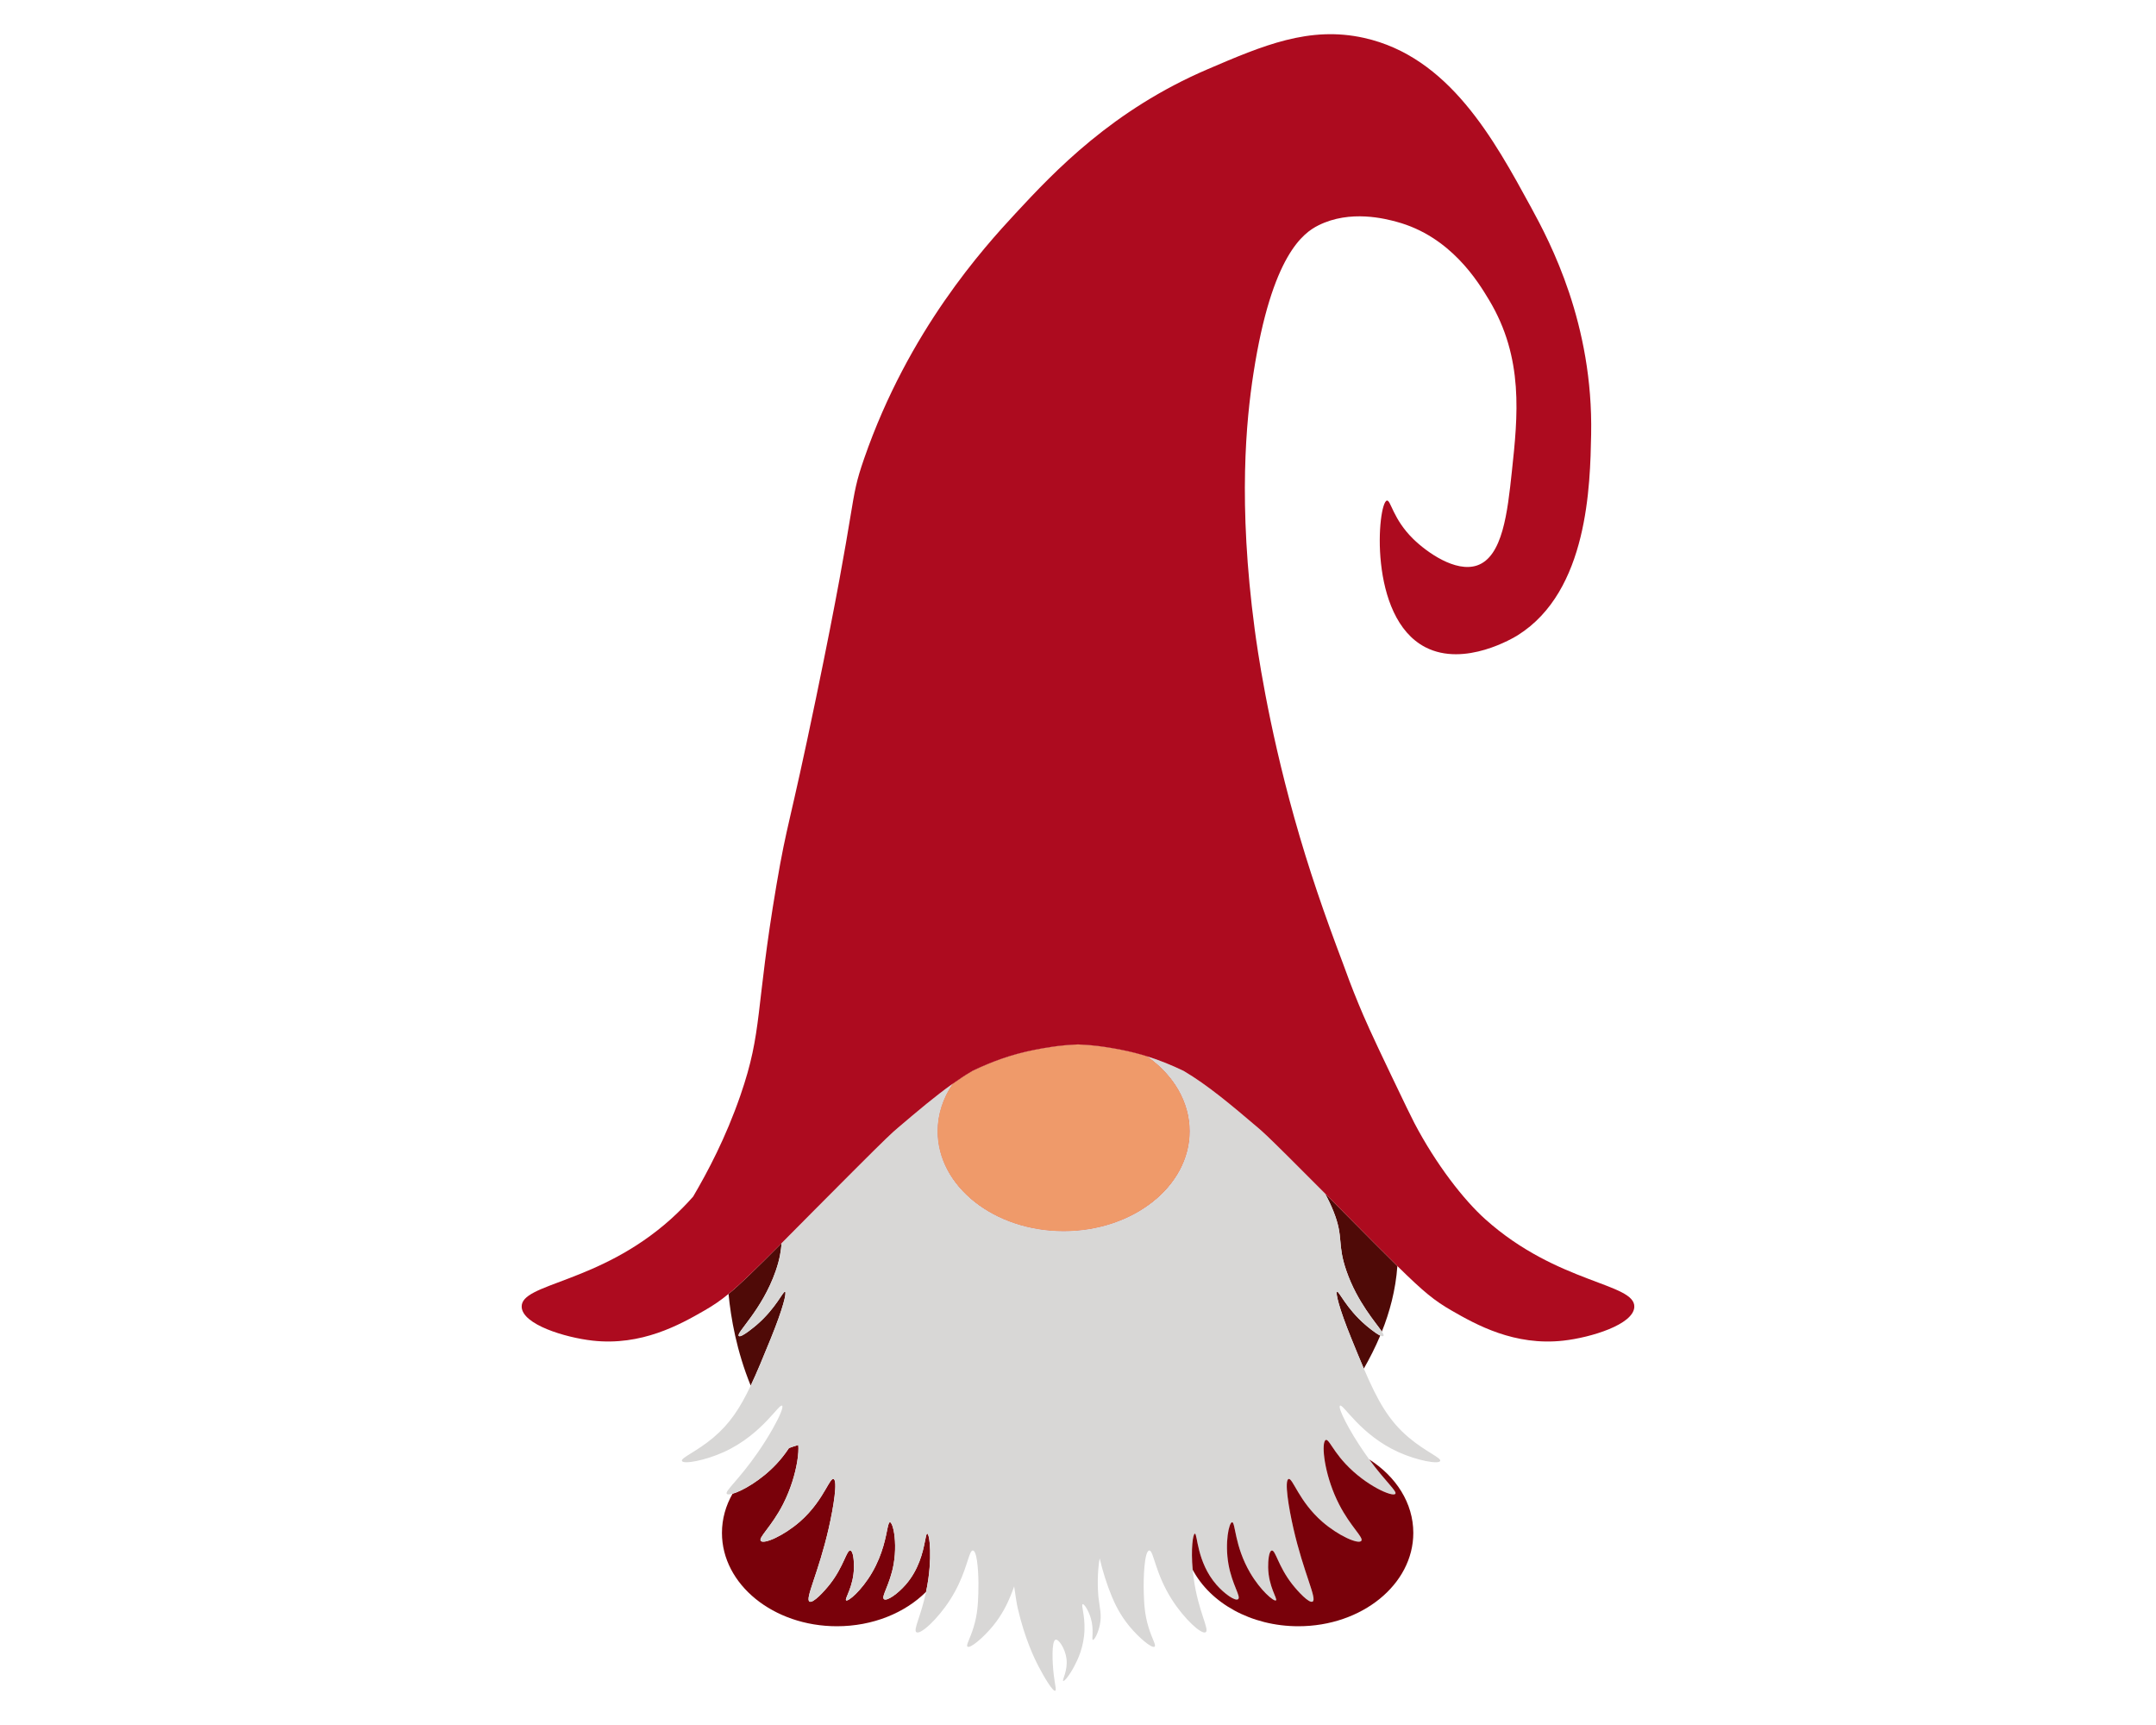 <?xml version="1.0" encoding="iso-8859-1"?><!-- Generator: Adobe Illustrator 22.0.0, SVG Export Plug-In . SVG Version: 6.00 Build 0)  -->
<svg version="1.1" id="Layer_1" xmlns="http://www.w3.org/2000/svg"
    xmlns:xlink="http://www.w3.org/1999/xlink" x="0px" y="0px" viewBox="0 0 1280 1024"
    style="enable-background:new 0 0 1280 1024;" xml:space="preserve">
<path style="fill:#B2203C;" d="M706.375,671.524c0,32.788-33.544,59.383-74.907,59.383c-41.363,0-74.907-26.596-74.907-59.383
	c0-10.159,3.225-19.718,8.889-28.079c3.952-2.811,7.89-5.408,11.871-7.748c11.743-5.607,23.186-9.816,36.968-12.513
	c5.622-1.099,14.639-2.797,25.711-3.182c11.072,0.385,20.075,2.083,25.711,3.182c5.479,1.07,10.601,2.383,15.495,3.938
	C696.644,637.994,706.375,653.86,706.375,671.524z" />
    <g>
	<path style="fill:#4F0A07;" d="M449.308,786.41c-0.514,0.442-9.274,7.962-10.701,6.663c-1.898-1.741,13.726-15.124,21.887-38.524
		c2.582-7.434,3.139-12.171,3.538-16.579c-15.709,15.766-24.427,24.298-31.504,30.134c1.355,14.182,4.751,33.815,13.155,54.432
		c3.667-7.747,7.419-16.893,11.957-28.037c7.434-18.306,9.445-27.266,8.432-27.709C464.946,766.306,460.666,776.607,449.308,786.41z
		" />
        <path style="fill:#4F0A07;" d="M793.795,766.791c-1.013,0.442,0.999,9.403,8.447,27.709c2.697,6.649,5.137,12.599,7.434,17.949
		c3.367-5.878,6.749-12.442,9.759-19.619c-3.039-1.398-8.475-6.064-8.875-6.421C799.217,776.607,794.922,766.306,793.795,766.791z" />
        <path style="fill:#4F0A07;" d="M796.206,718.066c-3.467-3.481-6.663-6.706-9.631-9.674c2.055,3.724,3.838,7.505,5.194,10.958
		c6.121,15.481,1.898,18.805,7.619,35.199c6.449,18.52,17.592,30.762,21.003,35.927c4.623-11.543,8.19-24.612,9.217-38.923
		C821.561,743.634,811.017,732.976,796.206,718.066z" />
</g>
    <path style="fill:#EF9A6A;" d="M706.375,671.524c0,32.788-33.544,59.383-74.907,59.383c-41.363,0-74.907-26.596-74.907-59.383
	c0-10.159,3.225-19.718,8.889-28.079c3.952-2.811,7.89-5.408,11.871-7.748c11.743-5.607,23.186-9.816,36.968-12.513
	c5.622-1.099,14.639-2.797,25.711-3.182c11.072,0.385,20.075,2.083,25.711,3.182c5.479,1.07,10.601,2.383,15.495,3.938
	C696.644,637.994,706.375,653.86,706.375,671.524z" />
    <path style="fill:#79010A;" d="M551.21,936.823c-0.399,2.911-0.885,5.636-1.427,8.147c-12.527,12.456-31.575,20.403-52.906,20.403
	c-37.696,0-68.258-24.798-68.258-55.403c0-8.304,2.254-16.18,6.292-23.257c5.636-1.598,16.908-7.905,26.053-17.664
	c2.911-3.11,5.051-5.978,6.663-8.318c0.271-0.385,0.528-0.77,0.77-1.127c1.798-0.671,3.653-1.284,5.536-1.826
	c0.228,2.283,0.043,5.693-0.628,9.802c-1.184,7.191-3.867,16.479-8.418,25.369c-6.849,13.383-14.824,19.818-13.198,21.759
	c1.784,2.14,13.64-3.082,23.186-11.414c7.819-6.834,12.385-14.268,15.324-19.305c2.283-3.909,3.581-6.378,4.651-6.021
	c1.298,0.428,1.298,4.58,0.613,10.216c-0.671,5.622-2.026,12.727-3.467,19.034c-6.064,26.567-14.211,41.891-11.414,43.517
	c2.097,1.213,8.789-6.092,12.128-10.344c8.304-10.601,9.888-20.36,12.128-19.975c1.712,0.285,2.197,6.207,2.14,9.988
	c-0.185,11.571-5.793,18.82-4.637,19.618c1.199,0.828,9.074-5.721,15.338-16.408c6.606-11.286,8.218-21.716,9.303-26.767
	c0.457-2.055,0.813-3.225,1.398-3.196c0.699,0.043,1.512,1.826,2.14,4.751c0.97,4.68,1.412,12.271,0,20.218
	c-2.155,12.142-7.591,19.247-5.707,20.689c1.712,1.313,8.104-3.139,12.841-8.561c7.89-9.003,10.244-19.576,11.429-25.554
	c0.585-2.982,0.885-4.808,1.412-4.765c0.557,0.043,1.127,2.126,1.455,5.636C552.395,920.843,552.38,928.276,551.21,936.823z" />
    <path style="fill:#D8D7D6;" d="M855.033,867.266c-0.885,2.069-13.526-0.186-24.741-5.236c-22.615-10.187-32.888-28.893-34.714-27.58
	c-0.029,0.014-0.043,0.043-0.071,0.071c-0.014,0.014-0.029,0.029-0.043,0.057c-1.027,1.741,5.522,14.625,14.382,27.452
	c1.056,1.527,2.083,2.968,3.068,4.323c9.802,13.369,16.665,18.934,15.481,20.418c-1.612,2.026-17.421-4.823-29.492-17.721
	c-4.98-5.322-7.676-9.931-9.445-12.399c-0.999-1.398-1.698-2.097-2.326-1.869c-0.357,0.128-0.642,0.556-0.856,1.213
	c-1.498,4.637,0.742,21.402,8.704,36.954c6.849,13.383,14.824,19.818,13.198,21.759c-1.784,2.14-13.64-3.082-23.185-11.414
	c-13.883-12.128-17.507-26.139-19.975-25.326c-2.568,0.842-0.029,16.622,2.854,29.249c6.064,26.567,14.225,41.891,11.414,43.517
	c-2.083,1.213-8.789-6.092-12.128-10.344c-8.304-10.601-9.888-20.36-12.128-19.975c-1.698,0.285-2.197,6.207-2.14,9.988
	c0.185,11.571,5.793,18.82,4.637,19.618c-1.184,0.828-9.075-5.721-15.338-16.408c-9.303-15.895-8.689-30.077-10.701-29.963
	c-1.826,0.1-4.437,12.042-2.14,24.969c2.154,12.142,7.591,19.247,5.707,20.689c-1.712,1.313-8.09-3.139-12.841-8.561
	c-11.785-13.483-11.229-30.462-12.841-30.32c-1.156,0.1-2.411,9.074-1.284,21.402c0.143,1.612,0.342,3.282,0.571,4.994
	c2.725,19.875,9.574,30.576,7.134,32.103c-2.497,1.569-12.684-7.89-19.975-19.262c-10.202-15.923-10.887-29.535-13.555-29.249
	c-2.854,0.314-3.524,16.28-3.21,25.326c0.228,6.335,0.457,12.513,2.854,20.332c2.154,7.006,4.623,10.601,3.567,11.414
	c-1.57,1.241-9.331-5.279-14.981-12.128c-5.693-6.92-8.675-13.498-10.344-17.478c-3.082-7.391-5.536-15.338-7.291-22.815
	c-0.342,1.869-0.628,3.981-0.813,6.421c-0.742,9.303,0.114,16.765,0.114,16.765c0.742,6.549,2.012,10.245,0.828,16.18
	c-1.013,5.094-3.325,9.231-4.152,9.032c-0.942-0.228,0.842-5.693-1.199-12.727c-1.327-4.594-3.952-8.732-4.865-8.432
	c-1.07,0.342,1.384,6.292,1.07,15.338c-0.357,10.33-4.095,17.707-5.95,21.274c-2.668,5.151-5.921,9.289-6.663,8.918
	c-0.842-0.414,2.882-6.05,1.912-13.312c-0.813-6.035-4.666-11.614-6.421-11.172c-2.497,0.614-2.04,13.469-1.07,21.274
	c0.685,5.55,1.641,8.689,0.827,9.046c-1.427,0.599-6.62-8.147-9.873-14.396c-2.854-5.493-8.218-16.751-12.356-34.471
	c-0.542-2.283-1.213-6.435-2.154-13.055c-0.742,2.083-1.527,4.123-2.369,6.135c-1.655,3.981-4.651,10.558-10.344,17.478
	c-5.65,6.849-13.398,13.369-14.981,12.128c-1.042-0.813,1.413-4.409,3.567-11.414c2.411-7.819,2.625-13.997,2.854-20.332
	c0.271-7.391-0.128-19.405-1.841-23.713c-0.4-0.97-0.842-1.555-1.37-1.612c-0.485-0.057-0.899,0.357-1.341,1.17
	c-1.883,3.595-3.867,15.067-12.213,28.079c-7.291,11.372-17.478,20.831-19.975,19.262c-2.083-1.298,2.597-9.289,5.707-23.956
	c0.542-2.511,1.027-5.236,1.427-8.147c1.17-8.547,1.184-15.98,0.742-20.76c-0.328-3.51-0.899-5.593-1.455-5.636
	c-0.528-0.043-0.827,1.784-1.412,4.765c-1.184,5.978-3.538,16.551-11.429,25.554c-4.737,5.422-11.129,9.873-12.841,8.561
	c-1.883-1.441,3.553-8.547,5.707-20.689c1.412-7.947,0.97-15.538,0-20.218c-0.628-2.925-1.441-4.708-2.14-4.751
	c-0.585-0.029-0.942,1.141-1.398,3.196c-1.084,5.051-2.697,15.481-9.303,26.767c-6.264,10.687-14.14,17.236-15.338,16.408
	c-1.156-0.799,4.452-8.047,4.637-19.618c0.057-3.781-0.428-9.702-2.14-9.988c-2.24-0.385-3.824,9.374-12.128,19.975
	c-3.339,4.252-10.03,11.557-12.128,10.344c-2.796-1.627,5.35-16.95,11.414-43.517c1.441-6.307,2.797-13.412,3.467-19.034
	c0.685-5.636,0.685-9.788-0.613-10.216c-1.07-0.357-2.368,2.112-4.651,6.021c-2.939,5.037-7.505,12.47-15.324,19.305
	c-9.545,8.333-21.402,13.555-23.186,11.414c-1.627-1.94,6.349-8.375,13.198-21.759c4.552-8.889,7.234-18.177,8.418-25.369
	c0.671-4.109,0.856-7.519,0.628-9.802c-1.883,0.542-3.738,1.156-5.536,1.826c-0.243,0.357-0.499,0.742-0.77,1.127
	c-1.612,2.34-3.753,5.208-6.663,8.318c-9.146,9.759-20.418,16.066-26.053,17.664c-1.812,0.514-3.053,0.556-3.439,0.057
	c-1.284-1.641,7.148-8.218,18.548-24.741c3.339-4.837,6.349-9.674,8.746-13.925c4.166-7.362,6.492-12.955,5.522-13.655
	c-0.856-0.613-3.596,3.21-8.618,8.489c-5.622,5.936-14.14,13.697-26.096,19.091c-11.2,5.051-23.856,7.305-24.726,5.236
	c-0.785-1.855,8.589-5.45,18.548-13.797c9.702-8.133,15.88-17.393,22.287-30.933c3.667-7.747,7.419-16.893,11.957-28.037
	c7.434-18.306,9.445-27.266,8.432-27.709c-1.127-0.485-5.408,9.816-16.765,19.619c-0.514,0.442-9.274,7.962-10.701,6.663
	c-1.898-1.741,13.726-15.124,21.887-38.524c2.582-7.434,3.139-12.171,3.538-16.579c5.593-5.636,12.114-12.199,19.761-19.904
	c9.246-9.303,16.608-16.694,22.515-22.601c20.717-20.731,23.499-23.186,26.71-25.911c11.857-10.087,22.244-18.862,32.431-26.11
	c-5.664,8.361-8.889,17.921-8.889,28.079c0,32.788,33.544,59.383,74.907,59.383c41.363,0,74.907-26.596,74.907-59.383
	c0-17.664-9.731-33.53-25.169-44.402c7.434,2.326,14.396,5.193,21.473,8.575c14.211,8.39,27.851,19.861,44.302,33.858
	c2.711,2.311,5.108,4.423,18.334,17.564c5.194,5.165,12.057,12.028,21.259,21.274c2.055,3.724,3.838,7.505,5.194,10.958
	c6.121,15.481,1.898,18.805,7.619,35.199c6.449,18.52,17.592,30.762,21.003,35.927c0.899,1.37,1.27,2.24,0.87,2.597
	c-0.314,0.285-0.97,0.143-1.826-0.243c-3.039-1.398-8.475-6.064-8.875-6.421c-11.343-9.802-15.638-20.104-16.765-19.619
	c-1.013,0.442,0.999,9.403,8.447,27.709c2.697,6.649,5.137,12.599,7.434,17.949c8.261,19.29,14.867,31.004,26.81,41.021
	C846.43,861.816,855.818,865.412,855.033,867.266z" />
    <path style="fill:#79010A;" d="M839.067,909.971c0,30.605-30.562,55.403-68.244,55.403c-28.137,0-52.292-13.811-62.736-33.544
	c-1.127-12.328,0.128-21.302,1.284-21.402c1.612-0.143,1.056,16.836,12.841,30.32c4.751,5.422,11.129,9.873,12.841,8.561
	c1.883-1.441-3.553-8.547-5.707-20.689c-2.297-12.927,0.314-24.869,2.14-24.969c2.012-0.114,1.398,14.068,10.701,29.963
	c6.264,10.687,14.154,17.236,15.338,16.408c1.156-0.799-4.452-8.047-4.637-19.618c-0.057-3.781,0.442-9.702,2.14-9.988
	c2.24-0.385,3.824,9.374,12.128,19.975c3.339,4.252,10.045,11.557,12.128,10.344c2.811-1.627-5.351-16.95-11.414-43.517
	c-2.882-12.627-5.422-28.408-2.854-29.249c2.468-0.813,6.092,13.198,19.975,25.326c9.545,8.333,21.402,13.555,23.185,11.414
	c1.627-1.94-6.349-8.375-13.198-21.759c-7.962-15.552-10.202-32.317-8.704-36.954c0.214-0.656,0.499-1.084,0.856-1.213
	c0.628-0.228,1.327,0.471,2.326,1.869c1.769,2.468,4.466,7.077,9.445,12.399c12.071,12.898,27.88,19.747,29.492,17.721
	c1.184-1.484-5.679-7.048-15.481-20.418C828.837,876.498,839.067,892.264,839.067,909.971z" />
    <path style="fill:#AD0B1F;" d="M970.276,775.851c-0.485,10.43-25.739,18.135-42.091,19.975
	c-29.035,3.267-51.864-9.488-66.346-17.835c-10.159-5.85-16.337-10.801-32.232-26.439c-8.047-7.919-18.591-18.577-33.401-33.487
	c-3.467-3.481-6.663-6.706-9.631-9.674c-9.203-9.246-16.066-16.109-21.259-21.274c-13.226-13.141-15.623-15.253-18.334-17.564
	c-16.451-13.997-30.091-25.468-44.302-33.858c-7.077-3.382-14.04-6.249-21.473-8.575c-4.894-1.555-10.016-2.868-15.495-3.938
	c-5.636-1.099-14.639-2.797-25.711-3.182c-11.072,0.385-20.089,2.083-25.711,3.182c-13.783,2.697-25.226,6.906-36.968,12.513
	c-3.981,2.34-7.919,4.937-11.871,7.748c-10.187,7.248-20.575,16.023-32.431,26.11c-3.21,2.725-5.993,5.179-26.71,25.911
	c-5.907,5.907-13.269,13.298-22.515,22.601c-7.648,7.705-14.168,14.268-19.761,19.904c-15.709,15.766-24.427,24.298-31.504,30.134
	c-4.98,4.109-9.146,6.877-14.368,9.888c-14.482,8.347-37.311,21.102-66.346,17.835c-16.351-1.841-41.62-9.545-42.091-19.975
	c-0.656-14.211,45.586-13.64,88.462-52.078c4.908-4.409,9.346-8.932,13.326-13.44c8.646-14.739,19.305-34.771,28.051-60.04
	c13.341-38.538,8.732-50.252,21.402-124.845c6.463-38.053,7.348-33.187,23.542-111.29c25.454-122.819,19.076-114.658,28.536-141.967
	c26.353-76.006,70.941-125.102,89.888-145.534c23.271-25.112,57.586-61.381,114.144-85.608
	c32.702-14.011,60.197-25.782,92.742-18.548c50.452,11.215,77.104,60.125,99.163,100.589c11.471,21.045,36.94,69.143,35.67,134.833
	c-0.585,30.077-1.784,92.942-43.517,119.138c-2.112,1.327-31.547,19.248-54.932,7.134c-34.229-17.735-28.322-85.779-22.829-87.035
	c2.311-0.528,3.553,10.972,15.695,22.829c8.004,7.819,25.04,19.99,37.81,15.695c15.267-5.137,18.12-31.704,20.689-55.645
	c3.553-33.102,7.234-67.459-13.555-102.016c-6.392-10.63-22.686-37.71-54.932-46.371c-6.363-1.712-27.437-7.362-46.371,2.14
	c-8.746,4.395-27.623,17.336-38.524,87.748c-4.309,27.808-9.274,76.947,0.713,151.954c1.455,10.887,7.562,54.975,23.542,112.004
	c8.661,30.89,17.978,57.629,29.05,86.906c1.969,5.507,5.022,13.769,9.117,23.671c3.41,8.275,7.448,17.45,19.262,42.091
	c7.976,16.651,11.971,24.969,13.854,28.536c12.827,24.413,29.178,45.501,42.091,57.072
	C924.69,762.211,970.918,761.64,970.276,775.851z" />
</svg>
